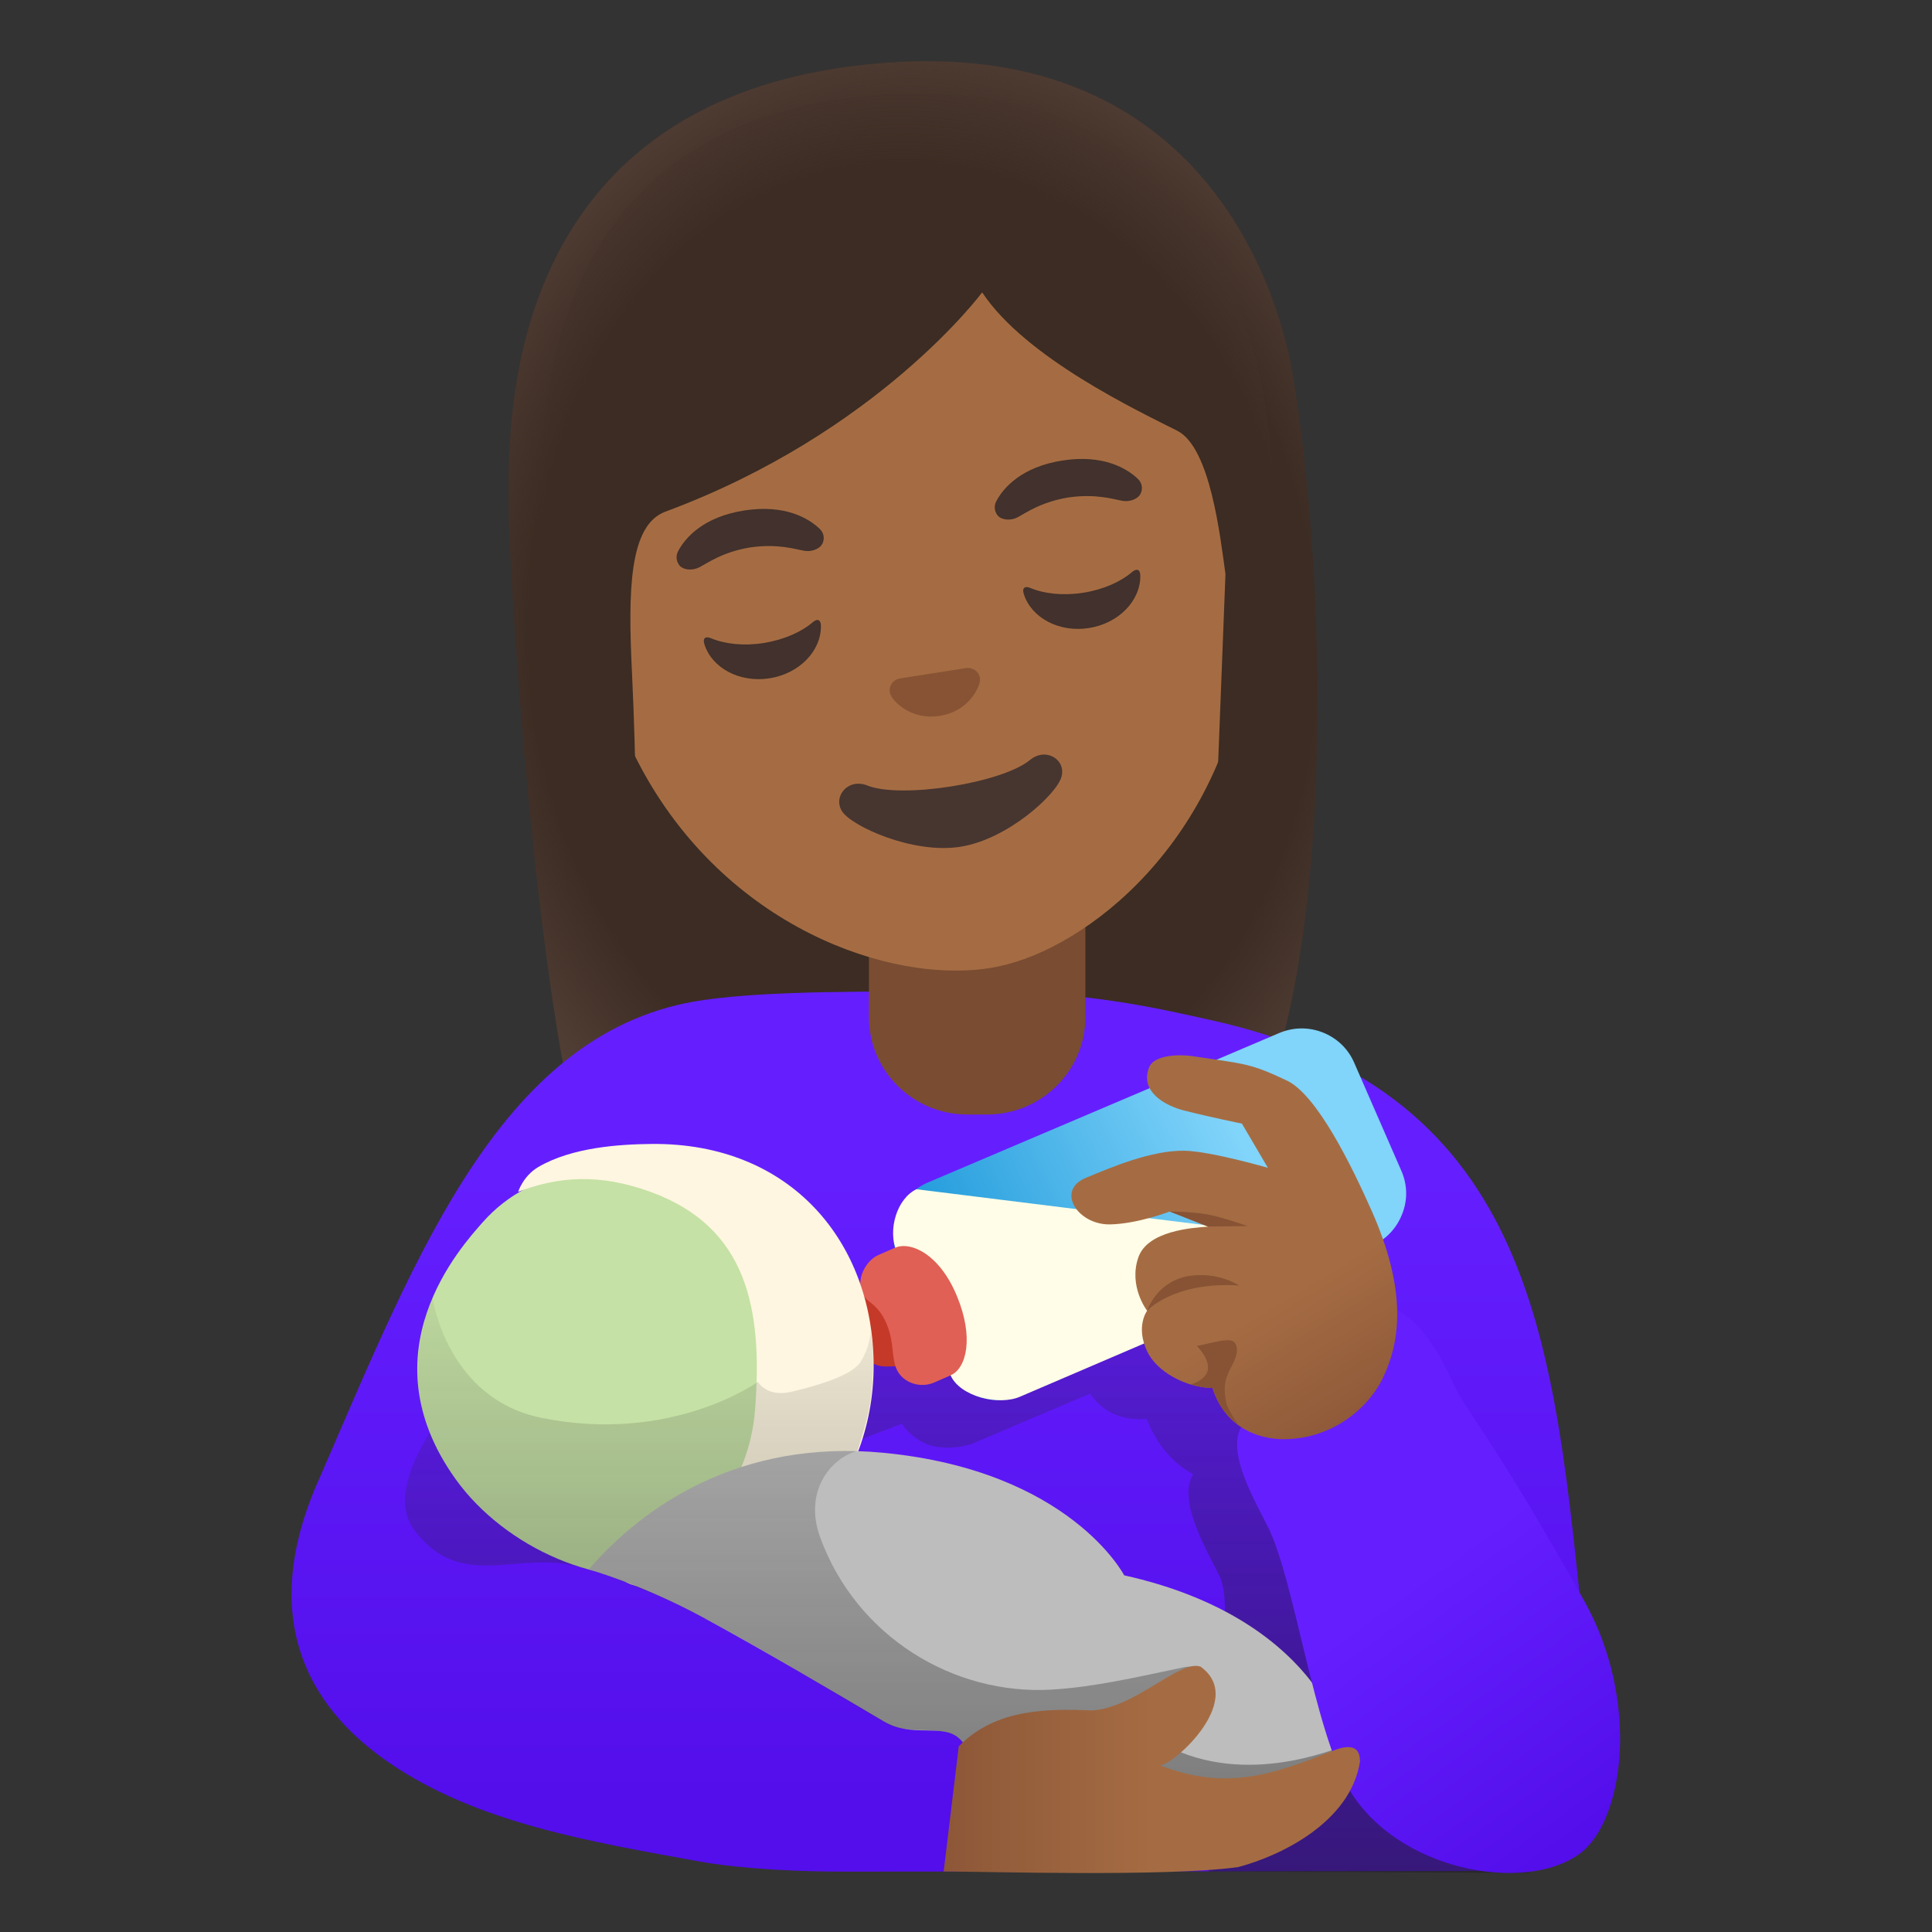 <svg viewBox="0 0 128 128" xmlns="http://www.w3.org/2000/svg">
  <rect x="0" y="0" width="128" height="128" fill="#333333" stroke="none"/>
  <defs>
    <radialGradient id="hairHighlights_2_" cx="-46.136" cy="-71.747" gradientTransform="matrix(-0.062 -0.998 -0.812 0.05 0 0)" gradientUnits="userSpaceOnUse" r="42.127">
      <stop offset="0.758" stop-color="#554138" stop-opacity="0"/>
      <stop offset="1" stop-color="#554138"/>
    </radialGradient>
    <linearGradient id="shadow_x5F_body_1_" gradientTransform="matrix(1 0 0 -1 0 0)" gradientUnits="userSpaceOnUse" x1="78.158" x2="78.158" y1="-145.563" y2="-73.735">
      <stop offset="0" stop-color="#212121" stop-opacity="0.8"/>
      <stop offset="1" stop-color="#212121" stop-opacity="0"/>
    </linearGradient>
    <linearGradient id="shirt_2_" gradientTransform="matrix(1 0 0 -1 0 0)" gradientUnits="userSpaceOnUse" x1="93.043" x2="107.468" y1="-105.11" y2="-125.12">
      <stop offset="0" stop-color="#651FFF"/>
      <stop offset="0.817" stop-color="#530EEB"/>
    </linearGradient>
    <linearGradient id="SVGID_1_" gradientTransform="matrix(1 0 0 -1 0 0)" gradientUnits="userSpaceOnUse" x1="62.25" x2="62.25" y1="-77.707" y2="-119.289">
      <stop offset="0" stop-color="#651FFF"/>
      <stop offset="1" stop-color="#530EEB"/>
    </linearGradient>
    <linearGradient id="SVGID_2_" gradientTransform="matrix(1 0 0 -1 0 0)" gradientUnits="userSpaceOnUse" x1="82.942" x2="57.032" y1="-77.22" y2="-89.591">
      <stop offset="0" stop-color="#81D4FA"/>
      <stop offset="1" stop-color="#0288D1"/>
    </linearGradient>
    <linearGradient id="SVGID_3_" gradientTransform="matrix(1 0 0 -1 0 0)" gradientUnits="userSpaceOnUse" x1="57.875" x2="57.875" y1="-122.14" y2="-80.279">
      <stop offset="0.1" stop-color="#212121" stop-opacity="0.4"/>
      <stop offset="1" stop-color="#252525" stop-opacity="0"/>
    </linearGradient>
    <radialGradient id="hairHighlights_3_" cx="-46.261" cy="-68.75" gradientTransform="matrix(-0.086 -0.996 -0.825 0.071 0 0)" gradientUnits="userSpaceOnUse" r="43.133">
      <stop offset="0.701" stop-color="#554138" stop-opacity="0"/>
      <stop offset="0.991" stop-color="#554138"/>
    </radialGradient>
    <linearGradient id="hand_1_" gradientTransform="matrix(1 0 0 -1 0 0)" gradientUnits="userSpaceOnUse" x1="62.512" x2="90.095" y1="-117.239" y2="-117.239">
      <stop offset="0" stop-color="#8D5738"/>
      <stop offset="0.5" stop-color="#A56C43"/>
    </linearGradient>
    <linearGradient id="hand_x5F_fill_2_" gradientTransform="matrix(0.99 0.143 0.143 -0.99 0 0)" gradientUnits="userSpaceOnUse" x1="102.526" x2="89.329" y1="-81.379" y2="-65.218">
      <stop offset="0" stop-color="#8D5738"/>
      <stop offset="0.5" stop-color="#A56C43"/>
    </linearGradient>
  </defs>
  <path id="hair" d="M85.74,25.38 C85.68,25.02 83.23,4.05 61.41,4.05 C59.77,4.05 58.02,4.17 56.16,4.42 C32.57,7.64 33.74,29.39 33.7,33.56 C33.66,37.73 35.86,71.88 39.73,79.38 C41.25,82.31 45.25,83.07 48.99,83.07 C53.01,83.07 56.73,82.19 56.73,82.19 L67.74,80.44 L76.33,79.1 C76.33,79.1 81,78.29 82.97,74.38 C87.96,64.54 88.25,41.31 85.74,25.38 Z" fill="#3C2C23"/>
  <path id="hairHighlights_1_" d="M85.74,25.38 C85.68,25.02 83.23,4.05 61.41,4.05 C59.77,4.05 58.02,4.17 56.16,4.42 C32.57,7.64 33.74,29.39 33.7,33.56 C33.66,37.73 35.86,71.88 39.73,79.38 C41.25,82.31 45.25,83.07 48.99,83.07 C53.01,83.07 56.73,82.19 56.73,82.19 L67.74,80.44 L76.33,79.1 C76.33,79.1 81,78.29 82.97,74.38 C87.96,64.54 88.25,41.31 85.74,25.38 Z" fill="url(#hairHighlights_2_)"/>
  <path d="M101.26,123.96 C96.93,123.96 60.8,124 55.97,124 C51.14,124 47.86,123.61 46.35,123.33 C39.27,122.04 31.59,120.8 25.73,116.75 C21.25,113.66 16.6,107.92 21.24,97.77 C27.71,82.85 33.38,68.13 46.64,66.25 C51.08,65.62 57.61,65.69 64.94,65.69 C72.27,65.69 77.1,66.9 80.16,67.57 C102.01,72.36 102.93,89.55 104.93,108.25 C104.93,108.25 106.64,123.96 101.26,123.96 Z" fill="url(#SVGID_1_)"/>
  <path id="neck" d="M64.74,59.51 L57.57,59.51 L57.57,67.39 C57.57,70.95 60.49,73.84 64.09,73.84 L65.39,73.84 C68.99,73.84 71.91,70.95 71.91,67.39 L71.91,59.51 L64.74,59.51 Z" fill="#7A4C32"/>
  <path id="head" d="M82.1,33.76 C78.93,18.1 69,11.54 58.99,11.99 C57.85,12.04 56.71,12.18 55.57,12.41 C44.5,14.66 35.92,24.97 39.47,42.43 C42.32,56.45 52.69,62.98 60.78,64.12 C61.92,64.28 63,64.33 64.02,64.29 C64.74,64.26 65.42,64.18 66.05,64.05 C67.59,63.74 69.25,63.07 70.91,62.07 C77.93,57.87 84.95,47.8 82.1,33.76 Z" fill="#A56C43"/>
  <path d="M54.31,35.04 C53.58,34.34 52.01,33.4 49.31,33.82 C46.61,34.24 45.4,35.62 44.93,36.51 C44.72,36.9 44.85,37.3 45.07,37.52 C45.28,37.72 45.81,37.85 46.34,37.58 C46.87,37.31 47.87,36.57 49.69,36.27 C51.52,36 52.7,36.39 53.28,36.49 C53.86,36.59 54.34,36.3 54.47,36.05 C54.63,35.77 54.63,35.35 54.31,35.04 Z" fill="#42312C"/>
  <path d="M75.39,31.73 C74.66,31.03 73.09,30.09 70.39,30.51 C67.69,30.93 66.48,32.31 66.01,33.2 C65.8,33.59 65.93,33.99 66.15,34.21 C66.36,34.41 66.9,34.54 67.42,34.27 C67.94,34 68.95,33.26 70.77,32.96 C72.6,32.69 73.78,33.08 74.36,33.18 C74.95,33.28 75.42,32.99 75.55,32.74 C75.71,32.45 75.71,32.04 75.39,31.73 Z" fill="#42312C"/>
  <path id="mouth_1_" d="M68.24,50.35 C66.39,51.88 59.7,52.94 57.46,52.04 C56.18,51.53 55.15,52.78 55.8,53.77 C56.44,54.74 60.48,56.6 63.63,56.1 C66.79,55.6 70.01,52.61 70.32,51.48 C70.66,50.35 69.31,49.47 68.24,50.35 Z" fill="#473530"/>
  <path id="nose_1_" d="M64.29,44.27 C64.22,44.25 64.15,44.25 64.08,44.25 L59.55,44.96 C59.48,44.98 59.42,45.01 59.35,45.04 C58.97,45.27 58.81,45.73 59.07,46.16 C59.33,46.59 60.44,47.71 62.26,47.43 C64.08,47.14 64.78,45.73 64.9,45.24 C65.02,44.76 64.73,44.37 64.29,44.27 Z" fill="#875334"/>
  <path d="M50.61,42.6 C49.28,42.81 48.03,42.67 47.12,42.29 C46.73,42.12 46.54,42.29 46.67,42.69 C47.17,44.26 49,45.25 50.98,44.94 C52.96,44.63 54.4,43.13 54.39,41.48 C54.39,41.06 54.16,40.95 53.84,41.23 C53.09,41.87 51.95,42.38 50.61,42.6 Z" fill="#42312C"/>
  <path d="M71.77,39.27 C70.44,39.48 69.19,39.34 68.28,38.96 C67.89,38.79 67.7,38.96 67.83,39.36 C68.33,40.93 70.16,41.92 72.14,41.61 C74.12,41.3 75.56,39.8 75.55,38.15 C75.55,37.73 75.32,37.63 75,37.9 C74.25,38.54 73.11,39.06 71.77,39.27 Z" fill="#42312C"/>
  <path id="shadow_x5F_body" d="M101.73,109.32 C95.6,98.35 93.87,96.76 93.01,94.84 C91.58,91.63 90.15,90.36 89.08,89.9 C88.96,88.68 88.66,87.21 88.25,85.42 C88.88,84.99 89.37,84.39 89.66,83.67 C90.03,82.73 90.01,81.7 89.61,80.77 L86.49,73.62 C86.09,72.69 53.97,86.42 53.97,86.42 C52.92,88.17 52.52,89.71 53.84,92.59 C54.61,94.27 56.37,95.63 56.74,95.47 L59.75,94.33 L59.75,94.33 C60.17,94.95 60.77,95.43 61.49,95.71 C61.77,95.82 62.9,96.12 64.39,95.66 L72.22,92.33 C72.22,92.33 72.22,92.33 72.22,92.33 C73.3,93.92 74.92,94.1 75.98,94.01 C75.98,94.01 76.82,96.54 79.06,97.66 C78.01,99.31 79.77,102.38 80.76,104.34 C82.29,107.36 78.89,118.62 80.09,123.99 L101.28,124.09 C102.94,120.72 104.67,114.57 101.73,109.32 Z" fill="url(#shadow_x5F_body_1_)"/>
  <path d="M92.84,77.56 L89.72,70.41 C89.32,69.48 88.57,68.77 87.63,68.4 C86.69,68.03 85.66,68.05 84.73,68.45 L61.46,78.35 C59.55,79.18 58.67,81.42 59.5,83.33 L62.62,90.48 C63.02,91.41 63.77,92.12 64.71,92.49 C64.99,92.6 65.27,92.67 65.56,92.72 C66.25,92.82 66.95,92.72 67.61,92.44 L90.88,82.54 L90.88,82.54 C91.81,82.14 92.52,81.39 92.89,80.45 C93.27,79.51 93.25,78.49 92.84,77.56 Z" fill="url(#SVGID_2_)"/>
  <path d="M60.72,78.79 C59.42,79.4 58.79,81.51 59.41,82.92 L62.98,91.12 C63.6,92.53 66.18,93.15 67.59,92.53 L90.88,82.54 L60.72,78.79 Z" fill="#FFFDE7"/>
  <path d="M57.72,85.15 C58.2,85.02 58.83,85.08 59.12,85.47 C59.45,85.92 59.68,86.63 59.92,87.15 C60.33,88.05 60.6,88.99 60.58,89.98 C60.58,90.09 60.57,90.22 60.48,90.3 C60.42,90.36 60.33,90.38 60.24,90.4 C59.7,90.51 59.14,90.55 58.59,90.53 C57.49,90.49 56.91,89.52 56.57,88.57 C56.36,87.97 56.26,87.33 56.38,86.71 C56.51,86.09 56.89,85.51 57.45,85.23 C57.54,85.21 57.62,85.18 57.72,85.15 Z" fill="#C53929"/>
  <path d="M62.98,91.12 L61.88,91.6 C61.14,91.92 60.22,91.74 59.68,91.14 C59.16,90.56 59.2,89.77 59.09,89.02 C58.95,88.04 58.6,87.15 57.95,86.53 C57.76,86.35 57.53,86.2 57.35,86.01 C56.54,85.14 57.23,83.57 58.19,83.15 C58.19,83.15 59.29,82.67 59.29,82.67 C60.34,82.21 62.26,83.1 63.4,85.87 C64.54,88.62 64.03,90.66 62.98,91.12 Z" fill="#E06055"/>
  <path d="M55.01,93.21 C54.4,98.37 50.13,102.77 45.2,104.1 C39.98,105.52 33.41,102.51 30.18,97.99 C24.15,89.57 30.59,82.56 31.97,80.99 C35.41,77.09 40.49,77.16 44.51,77.41 C52.75,77.92 55.85,86.18 55.01,93.21 Z" fill="#C5E1A5"/>
  <path d="M43.17,75.79 C41.09,75.81 37.91,76 35.66,77.32 C34.65,77.92 34.33,78.96 34.33,78.96 C37.03,77.93 39.76,77.74 43.14,78.98 C49.49,81.31 50.56,86.69 50.02,93.45 C49.63,98.34 46.39,102.3 42.45,103.56 C40.61,104.15 40.77,105.04 43.17,105.21 C51.82,105.81 57.88,98.62 57.88,90.5 C57.88,82.38 52.46,75.7 43.17,75.79 Z" fill="#FEF6E0"/>
  <path d="M58.52,96.25 C70.9,97.44 74.48,104.37 74.48,104.37 C86.89,107.12 90.14,115.37 89.15,119.11 C89.15,119.11 83.47,122.45 79.93,122.52 C74.82,122.63 69.69,122.68 64.6,122.45 C64.6,122.45 65.38,116.79 63.52,115.15 C62.39,114.16 60.44,115.16 58.56,114.05 C55.41,112.19 50.6,109.34 46.56,107.15 C42.54,104.97 39.01,103.98 39.01,103.98 C42.6,99.8 49.03,95.34 58.52,96.25 Z" fill="#BDBDBD"/>
  <path d="M28.66,86 C28.66,86 29.6,92.67 35.89,93.94 C44.51,95.68 50.21,91.55 50.21,91.55 C50.21,91.55 50.81,92.6 52.43,92.21 C53.73,91.9 56.44,91.2 57.03,90.21 C57.82,88.9 57.68,87.76 57.68,87.76 C57.64,88.22 57.8,88.77 57.82,89.24 C57.88,90.49 57.83,91.76 57.64,93 C57.45,94.26 56.81,96.12 56.81,96.12 C55,96.62 53.25,98.83 54.33,101.83 C56.73,108.44 63.19,112.33 69.69,111.94 C72.49,111.77 75.23,111.13 77.97,110.56 C78.45,110.46 79.11,110.25 79.39,110.64 C80.51,112.2 77.9,114.81 77.17,115.6 C82.61,118.49 88.6,115.73 88.86,115.77 C89.12,115.81 85.82,119.45 79.74,119.45 C76.86,119.45 74.13,118.34 71.37,117.62 C68.67,116.91 65.39,117.71 63.76,115.43 C62.77,114.05 60.4,115.12 58.68,114.14 C55.3,112.2 47.35,107.29 43.55,105.7 C40.31,104.35 39.62,104.16 38.36,103.81 C34.27,102.67 30.53,105.53 27.41,101.32 C25.66,98.96 28.47,94.95 28.47,94.95 C26.57,90.38 28.66,86 28.66,86 Z" fill="url(#SVGID_3_)"/>
  <path id="shirt" d="M83.37,93.62 C80.45,94.75 82.79,98.76 83.99,101.13 C85.75,104.59 87.03,114.54 89.36,118.51 C92.54,123.93 100.96,125.46 104.61,122.85 C107.63,120.69 108.66,112.69 104.98,106.1 C98.85,95.13 97.12,93.54 96.26,91.62 C93.42,85.24 90.57,86.54 90.57,86.54 L83.37,93.62 Z" fill="url(#shirt_2_)"/>
  <path id="hand_4_" d="M90.1,116.71 C90.1,116.07 89.87,115.37 88.31,115.99 C84.36,117.56 81.24,118.69 76.79,116.93 C77.26,117.34 82.74,112.72 79.54,110.42 C78.17,109.93 75.27,113.11 72.4,113.32 C69.52,113.21 66.01,113.15 63.52,115.7 L62.52,123.99 C65.08,123.99 77.25,124.36 82.02,123.7 L82.02,123.7 C84.83,122.97 89.48,120.72 90.1,116.71 Z" fill="url(#hand_1_)"/>
  <path id="hand_x5F_fill_1_" d="M78.99,69.97 C78.1,69.84 76.45,69.89 76.13,70.72 C75.49,72.35 77.25,73.27 78.43,73.57 C80.27,74.04 82.28,74.44 82.28,74.44 L84,77.37 C84,77.37 80.23,76.28 78.5,76.24 C76.3,76.19 73.59,77.35 71.95,78.03 C69.92,78.86 71.39,81.16 73.55,81.12 C75.38,81.08 77.49,80.27 77.49,80.27 L80.04,81.27 C78.96,81.34 76.03,81.55 75.42,83.3 C74.75,85.23 76,86.84 76,86.84 C76,86.84 75.22,87.87 76,89.53 C76.63,90.86 78.52,91.93 80.33,91.96 C81.26,94.84 83.72,95.37 85.12,95.35 C88.09,95.32 90.53,93.49 91.59,91.35 C92.85,88.79 93.16,85.38 90.89,80.25 C89.56,77.25 87.26,72.54 85.26,71.59 C82.79,70.42 82.49,70.5 78.99,69.97 Z" fill="url(#hand_x5F_fill_2_)"/>
  <path id="tone_2_" d="M78.88,91.72 C79.35,91.86 79.84,91.95 80.33,91.96 C80.71,93.15 81.36,93.92 82.09,94.44 C81.81,94.13 81.31,93.22 81.26,93.02 C80.98,91.75 81.23,91.21 81.64,90.44 C82.05,89.67 82.03,89.12 81.72,88.88 C81.35,88.59 79.68,89.14 79.29,89.17 C79.29,89.17 80.39,90.23 79.92,91.03 C79.68,91.41 79.26,91.62 78.88,91.72 Z" fill="#875334"/>
  <path id="tone_1_" d="M76,86.84 C76,86.84 77.76,84.89 82.1,85.17 C82.1,85.17 80.78,84.27 78.88,84.52 C76.65,84.82 76,86.84 76,86.84 Z" fill="#875334"/>
  <path id="tone" d="M80.04,81.26 L82.66,81.23 C82.66,81.23 80.95,80.63 79.97,80.45 C78.99,80.28 77.49,80.26 77.49,80.26 L80.04,81.26 Z" fill="#875334"/>
  <path id="hair_1_" d="M84.02,28.17 C83.46,23.11 79.61,3.3 55.9,6.55 C33.9,9.57 35.7,31.63 35.98,36.57 C36.19,40.27 36.69,47.56 37.2,51.63 C37.73,55.91 42.18,56.83 42.18,56.83 C42.18,56.83 42.16,50.57 41.87,44.55 C41.61,39.21 41.66,34.8 44.08,33.9 C58.19,28.67 65.07,19.37 65.07,19.37 C67.94,23.7 75.33,27.19 78,28.54 C80.19,29.65 80.84,35.54 81.19,38.03 L80.5,55.82 C80.5,55.82 84.85,53.17 85.15,48.78 C85.44,44.75 84.58,33.23 84.02,28.17 Z" fill="#3C2C23"/>
  <path id="hairHighlights" d="M84.02,28.17 C83.46,23.11 79.61,3.3 55.9,6.55 C33.9,9.57 35.7,31.63 35.98,36.57 C36.19,40.27 36.69,47.56 37.2,51.63 C37.73,55.91 42.18,56.83 42.18,56.83 C42.18,56.83 42.16,50.57 41.87,44.55 C41.61,39.21 41.66,34.8 44.08,33.9 C58.19,28.67 65.07,19.37 65.07,19.37 C67.94,23.7 75.33,27.19 78,28.54 C80.19,29.65 80.84,35.54 81.19,38.03 L80.5,55.82 C80.5,55.82 84.85,53.17 85.15,48.78 C85.44,44.75 84.58,33.23 84.02,28.17 Z" fill="url(#hairHighlights_3_)"/>
</svg>